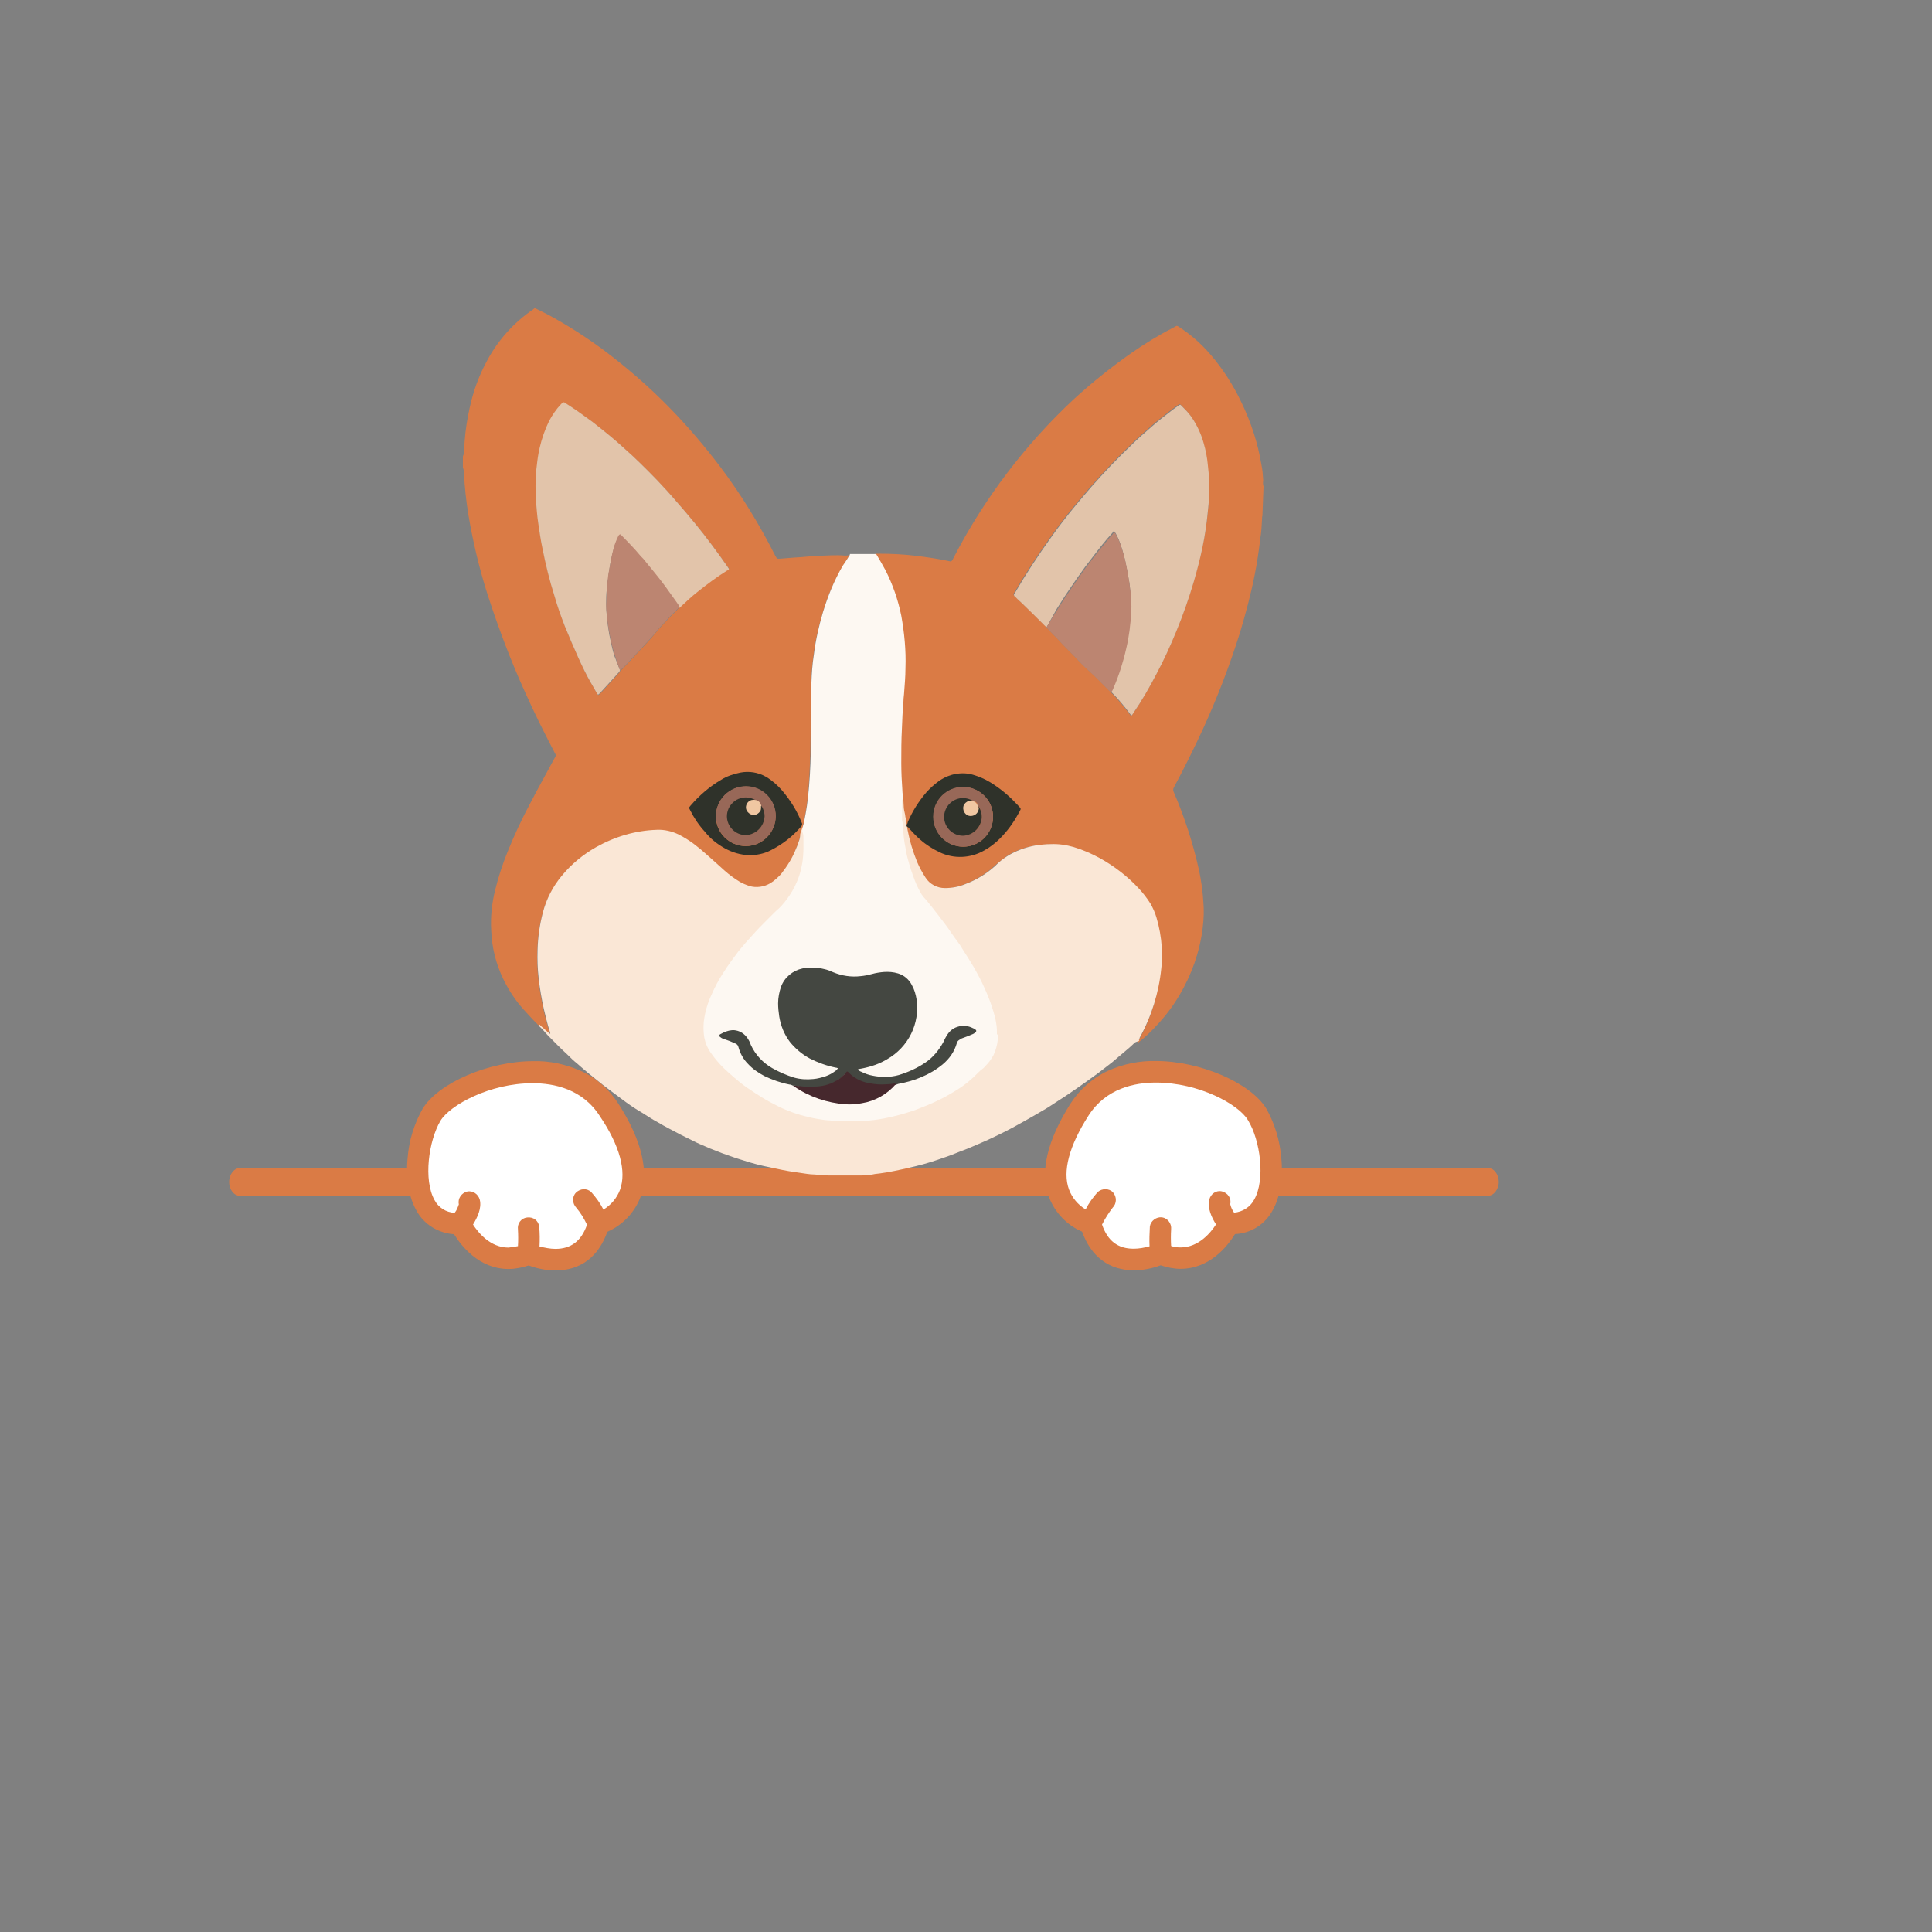 <?xml version="1.0" encoding="utf-8"?>
<!-- Generator: Adobe Illustrator 24.0.0, SVG Export Plug-In . SVG Version: 6.00 Build 0)  -->
<svg version="1.1" id="Layer_1" xmlns="http://www.w3.org/2000/svg" xmlns:xlink="http://www.w3.org/1999/xlink" x="0px" y="0px"
	 viewBox="0 0 1200 1200" style="enable-background:new 0 0 1200 1200;" xml:space="preserve">
<rect x="0" y="0" width="1200" height="1200" fill="#808080" stroke="none"/>
<style type="text/css">
	.st0{fill:#BE9A71;}
	.st1{fill:#D9A993;}
	.st2{fill:#683A32;}
	.st3{fill:#FFFFFF;}
	.st4{fill:#F78C8B;}
	.st5{fill:#1D1D1B;}
	.st6{fill:#FDAC49;}
	.st7{fill:#191919;}
	.st8{fill:#333333;}
	.st9{fill:#14192C;}
	.st10{fill:#3E3D4F;}
	.st11{fill:#A15225;}
	.st12{fill:#895834;}
	.st13{fill:#1A0A14;}
	.st14{fill:#672E28;}
	.st15{fill:#111B1D;}
	.st16{fill:#EBEBEB;}
	.st17{fill:#494859;}
	.st18{fill:#2F2627;}
	.st19{fill:#C7B6AC;}
	.st20{fill:#E2D9D4;}
	.st21{fill:#D6CDCA;}
	.st22{fill:#674043;}
	.st23{fill:#3D3834;}
	.st24{fill:#E4DACE;}
	.st25{fill:#554E46;}
	.st26{fill:#E8E8E8;}
	.st27{fill:#AEE9FA;}
	.st28{fill:#4D4D4D;}
	.st29{fill:#FDFDFD;}
	.st30{fill:#FAAF5E;}
	.st31{fill:#F8FCFC;}
	.st32{fill:#DBCFB5;}
	.st33{fill:#6D6D6D;}
	.st34{fill:#C69C6D;}
	.st35{fill:#F0B965;}
	.st36{fill:#DA7B45;}
	.st37{fill:#FAE7D6;}
	.st38{fill:#FDF8F2;}
	.st39{fill:#E2C4AA;}
	.st40{fill:#BC8571;}
	.st41{fill:#2F322A;}
	.st42{fill:#444741;}
	.st43{fill:#46282D;}
	.st44{fill:#986858;}
	.st45{fill:#F0C7A2;}
	.st46{fill:#FCE9C8;}
	.st47{fill:#808080;}
	.st48{fill:#4E4E4E;}
	.st49{fill:#E8CBA9;}
	.st50{fill:#956B50;}
</style>
<g>
	<path class="st36" d="M924.3,742.7H148.9c-3.7,0-6.6-4-6.6-8.6c0-4.6,3.1-8.6,6.6-8.6h775.4c3.7,0,6.6,4,6.6,8.6
		C930.9,738.7,927.8,742.7,924.3,742.7z"/>
	<path class="st3" d="M378.7,689.2c36.8,57.9-6.8,70.7-6.8,70.7c-9.7,34.3-43.4,18.7-43.4,18.7c-28.4,11.7-42.5-18.9-42.5-18.9
		c-33.7,1.1-29.9-47.5-17.8-67.6C281.2,670.5,351.6,647,378.7,689.2z"/>
	<path class="st36" d="M384.2,685.7c-5.7-9-13.9-16.3-23.8-20.7c-9.2-4-19.1-6.2-29.3-5.9c-27.5,0-59,13.6-68.7,29.7
		c-5.1,9.2-8.4,19.6-9.2,30.2c-1.3,12.8,0.7,24.4,5.3,32.6c4.6,8.8,13.6,14.3,23.5,15c4.4,7,15.4,21.6,33.9,21.6l0,0
		c4.2,0,8.4-0.9,12.5-2.2c5.3,2,11,3.1,16.7,3.1c15.4,0,26.6-8.4,32.1-24c9.5-4.2,16.7-11.7,20.5-21.3
		C403.3,728.2,398.9,708.6,384.2,685.7z M385.1,739c-2,5.3-5.7,9.5-10.3,12.3c-2-4-4.6-7.5-7.5-10.8c-2.6-2.6-6.8-2.4-9.5,0.2
		c-2.6,2.6-2.4,6.8,0.2,9.5c2.6,3.1,4.6,6.4,6.4,10.1l0.2,0.4c-3.5,10.1-9.9,15-19.6,15c-3.3,0-6.6-0.7-9.9-1.5
		c0.2-4.2,0.2-8.1-0.2-12.3c-0.4-3.7-3.7-6.2-7.5-5.7c-3.7,0.4-6.2,3.7-5.7,7.5c0.2,3.5,0.2,7,0,10.3c-2,0.4-4,0.7-5.9,0.9l0,0
		c-11.2,0-18.7-9.2-22-14.3c2.6-4.2,5.5-10.1,4.2-15.4c-0.9-3.5-4.4-5.9-7.9-5.1c-3.5,0.9-5.9,4.4-5.1,7.9c-0.7,2-1.3,3.7-2.6,5.3
		c-5.3-0.2-10.1-3.3-12.5-7.9c-7-12.5-3.7-36.8,3.7-49.3c5.9-9.7,30.6-23.3,57.2-23.3c13.2,0,31,3.5,41.8,20.5
		C385.1,711.7,389.2,727.7,385.1,739L385.1,739z"/>
	<path class="st3" d="M670.3,689.2c-36.8,57.9,6.8,70.7,6.8,70.7c9.7,34.3,43.4,18.7,43.4,18.7c28.4,11.7,42.5-18.9,42.5-18.9
		c33.7,1.1,29.9-47.5,17.8-67.6C767.8,670.5,697.4,647,670.3,689.2z"/>
	<path class="st36" d="M795.8,718.9c-0.9-10.6-4-20.9-9.2-30.2c-9.7-16.1-41.2-29.7-68.7-29.7c-10.1-0.2-20,1.8-29.3,5.9
		c-9.7,4.4-18,11.7-23.8,20.7c-14.5,23.1-19.1,42.5-13.2,58.1c3.7,9.5,11,17.2,20.5,21.3c5.5,15.4,16.7,24,32.1,24
		c5.7,0,11.4-1.1,16.7-3.1c4,1.3,8.1,2.2,12.3,2.2l0,0c18.5,0,29.5-14.5,33.9-21.6c9.9-0.4,18.9-6.2,23.5-15
		C795.1,743.4,797.1,731.7,795.8,718.9z M779,745.1c-2.4,4.6-7.3,7.7-12.5,8.1c-1.1-1.5-2-3.5-2.4-5.3c0.9-3.5-1.5-7-5.1-7.9
		c-3.5-0.9-7,1.5-7.9,5.1c-1.3,5.1,1.5,11.2,4.2,15.4c-3.3,5.1-10.8,14.3-22,14.3l0,0c-2,0-4-0.2-5.9-0.9c-0.2-3.5-0.2-7,0-10.3
		c0.4-3.7-2.2-7-5.7-7.5c-3.5-0.4-7,2.2-7.5,5.7c-0.2,4.2-0.4,8.1-0.2,12.3c-3.3,0.9-6.6,1.5-9.9,1.5c-9.7,0-16.1-4.8-19.6-15
		l0.2-0.4c1.8-3.5,4-7,6.4-10.1c2.6-2.6,2.6-6.8,0.2-9.5c-2.4-2.6-6.8-2.6-9.5-0.2c-2.9,3.3-5.5,6.8-7.5,10.8
		c-4.8-2.9-8.4-7.3-10.3-12.3c-4.2-11.2,0-27.1,12.1-46c10.8-16.9,28.6-20.5,41.8-20.5c26.9,0,51.5,13.6,57.2,23.3
		C782.8,708.1,786.1,732.6,779,745.1z"/>
	<path class="st36" d="M784.8,302.1c-0.4-1.1-0.4-2.4-0.2-3.7c-0.2-3.3-0.4-6.6-1.1-9.7c-2.2-13.4-6.4-26.2-12.3-38.5
		c-5.1-10.8-11.4-20.7-19.1-29.7c-5.5-6.4-11.7-12.1-18.7-16.7c-2.9-1.8-1.8-1.8-4.8-0.2c-9,4.6-17.6,9.9-25.8,15.6
		c-12.5,8.8-24.7,18.5-35.9,28.8c-30.4,28.4-55.7,61.8-74.8,98.8c-0.2,0.7-0.7,1.1-0.9,1.5c-0.2,0.2-0.4,0.4-0.9,0.4l-0.9-0.2
		c-6.8-1.5-13.6-2.4-20.5-3.3c-7.5-0.9-15.2-1.3-22.9-1.3c-0.9,0-1.5,0-2.4,0c2,3.3,4,6.6,5.7,9.9c4.6,9,7.9,18.5,9.9,28.4
		c2.2,10.8,3.1,21.6,2.6,32.6c0,5.5-0.7,10.8-0.9,16.3c-0.2,1.8-0.2,3.7-0.4,5.5c-0.2,5.3-0.4,10.6-0.9,15.8
		c-0.4,7.3-0.4,14.3-0.4,21.6c0,5.7,0.2,11.4,0.7,17.2c0,1.8,0.2,3.5,0.2,5.1c0.2,0.4,0.2,0.7,0.2,1.1c0.4,4.6,1.1,9,1.8,13.6l0,0
		l0,0c0,0.7,0.2,1.3,0.4,2c0,0.4,0,0.9,0.2,1.3c0.2,0.4,0.2,1.1,0.4,1.8c1.3,6.8,3.3,13.2,5.9,19.6c1.5,3.3,3.1,6.6,5.1,9.5
		c2.6,4.2,7.3,6.6,12.1,6.6c4.4,0,8.8-0.9,13-2.6c6.8-2.6,13-6.4,18.3-11.2c2.4-2.2,5.1-4.2,7.7-6.2c5.3-3.3,11-5.5,16.9-6.4
		c3.3-0.7,6.6-0.9,9.9-0.9c4.6,0,9.5,0.4,14.1,1.8c5.7,1.8,11.4,4,16.5,7c8.8,4.8,16.9,11,23.8,18.5c2.9,2.9,5.3,6.2,7.5,9.7
		c1.5,2.6,2.9,5.5,3.7,8.6c1.8,5.9,2.9,12.3,3.3,18.5c0.4,4.8,0.2,9.7-0.2,14.5c-1.5,15.2-5.9,29.7-13.4,42.9
		c-0.2,0.4-0.4,0.7-0.4,1.1c0,0.2,0,0.4,0.2,0.4c4.2-3.3,8.1-7,11.7-11c10.3-11,18-24,23.1-38.3c2.4-7,4.2-14.3,5.1-21.8
		c0.7-5.5,0.9-11,0.4-16.5c-0.4-6.4-1.3-12.8-2.6-19.1c-3.7-16.7-9-33.2-15.8-48.9c-0.4-0.9-0.4-1.8,0-2.6
		c6.4-11.9,12.3-23.8,18-36.1c9-19.6,16.9-40.1,23.3-60.7c3.5-11.7,6.6-23.3,9-35.4c1.5-7.5,2.6-15,3.5-22.7
		c0.7-4.2,0.9-8.4,1.1-12.5c0-0.4,0-1.1,0.2-1.5L784.8,302.1z M751.1,303.2c-0.2,1.8-0.2,3.5-0.2,5.3c0,3.1-0.4,6.2-0.7,9.2
		c-0.7,7.5-1.8,15-3.5,22.4c-1.5,7.3-3.3,14.1-5.3,21.1c-3.1,10.6-6.8,21.1-11,31.3c-3.7,9-7.7,17.8-12.3,26.4
		c-4.4,8.4-9,16.5-14.3,24.2c-1.3,2-1.1,2-2.4,0.2c-3.3-4.4-6.8-8.6-10.6-12.5c-0.4-0.2-0.7-0.7-0.9-1.3c-0.7-0.2-1.1-0.7-1.5-1.1
		c-4-4-7.7-7.9-11.9-11.7c-2.2-2-4.4-4-6.4-6.2c-4.4-4.8-9-9-13.4-13.9c-2-2.2-4.2-4.2-6.2-6.4c-0.4-0.2-0.7-0.7-0.7-1.1
		c-0.7-0.4-1.3-0.9-1.8-1.5c-4.4-4.4-8.8-8.8-13.2-13c-1.3-1.3-2.9-2.6-4.2-4c-0.2-0.2-0.7-0.4-0.9-0.9c-0.2-0.2-0.2-0.4-0.2-0.9
		l0.7-1.1c6.8-11.7,14.3-23.1,22.2-34.1c4.8-6.8,9.9-13.4,15.2-19.8c3.3-4,6.6-7.9,9.9-11.7c7.9-9,16.3-17.8,24.9-26
		c4-4,8.1-7.5,12.3-11.2s8.8-7.3,13.4-10.8c1.3-0.9,2.4-1.8,3.7-2.6c0.9-0.7,0.9-0.7,1.8,0.2c2.2,2.2,4.4,4.4,6.2,7
		c3.3,4.8,5.9,10.3,7.5,16.1c1.3,4.4,2.2,9,2.6,13.6c0.4,3.3,0.7,6.4,0.7,9.7c0,1.1,0,2.4,0.2,3.5
		C751.1,302.3,751.1,302.7,751.1,303.2L751.1,303.2z M508.8,345.2c-5.3,0.2-10.3,0.9-15.4,1.1l-8.8,0.7c-0.4,0-0.9,0-1.5,0
		c-0.2,0-0.4-0.2-0.7-0.4l-0.7-1.1c-9.9-19.6-21.3-38.3-34.6-55.9c-9.5-12.5-19.6-24.4-30.6-35.7c-13-13.4-27.3-25.8-42.3-37
		c-10.8-7.9-22.2-15.2-34.1-21.6c-2.2-1.1-4.4-2.2-6.6-3.3l-1.5-0.7c-0.2,0.4-0.7,0.7-0.9,0.9c-11.9,8.1-21.6,18.9-28.4,31.5
		c-5.1,9.2-8.8,19.4-11,29.7c-1.5,6.8-2.6,13.6-3.1,20.7c-0.2,2-0.2,4-0.4,5.9c0,1.3-0.2,2.4-0.7,3.5v6.6c0.4,1.3,0.7,2.6,0.7,4.2
		c0.4,8.1,1.3,16.5,2.6,24.7c2.9,17.4,7,34.8,12.5,51.7c6.6,20.2,14.1,40.1,22.9,59.4c5.7,12.8,11.9,25.1,18.3,37.4
		c1.1,2,0.9,1.5,0,3.3c-5.1,9.5-10.3,18.7-15.2,28.2c-5.3,9.9-9.9,19.8-14.1,30.2c-3.1,7.7-5.7,15.6-7.7,23.8
		c-2,8.1-2.9,16.5-2.4,24.9c0.4,10.6,2.9,20.7,7.5,30.2c3.5,7.3,8.1,14.1,13.6,20c2.4,2.6,4.8,5.3,7.3,7.7c0.2,0.2,0.4,0.7,0.9,0.9
		c0.4,0.2,0.9,0.7,1.3,1.1l4.8,4.2c0.2,0.2,0.4,0.4,0.9,0.7c0.2,0,0.2,0,0.2-0.2l0,0c0-0.4-0.2-0.9-0.4-1.5
		c-1.3-4.6-2.6-9.2-3.7-14.1c-1.3-6.2-2.4-12.3-3.1-18.5c-0.7-5.9-0.9-11.9-0.7-17.8c0.2-7.9,1.3-15.8,3.3-23.3
		c2.2-8.4,6.2-16.1,11.7-22.7c5.9-7.3,13.2-13.4,21.3-17.8c11.7-6.6,24.7-10.1,37.9-10.8c4.6-0.2,9.2,0.9,13.4,2.9
		c3.3,1.5,6.6,3.5,9.5,5.9c2.9,2.2,5.7,4.6,8.4,7c3.5,3.1,7,6.4,10.6,9.5c2.9,2.6,6.2,5.1,9.5,7c1.8,1.1,3.7,2,5.9,2.6
		c4.4,1.3,9.2,0.7,13.2-1.8c2.4-1.5,4.6-3.5,6.6-5.7c4-4.6,7-9.9,9.2-15.6c1.1-2.9,2.2-5.9,3.1-9c0-0.7,0.2-1.1,0.7-1.5
		c0.2-0.9,0.2-1.8,0.4-2.6c1.3-5.9,2.4-11.9,3.1-18c1.1-9.7,1.5-19.4,1.8-29.1c0.2-8.1,0.2-16.3,0.2-24.4c0-6.2,0-12.3,0.2-18.5
		c0.2-5.7,0.7-11.4,1.5-17.2c1.1-9,3.1-18,5.7-26.6c2.9-10.1,7-19.8,12.3-28.8c1.1-2,2.4-4,3.5-5.7c0.2-0.4,0.7-0.9,0.7-1.5
		c-0.9,0-1.5,0.2-2.4,0.2C519.8,344.6,514.3,345,508.8,345.2z M451.3,354c-6.4,4-12.5,8.6-18.5,13.4c-3.3,2.6-6.4,5.5-9.5,8.4
		c-0.4,0.4-0.9,0.9-1.5,1.3c-0.2,0.4-0.4,0.9-0.9,1.3c-1.3,1.3-2.4,2.6-3.7,3.7c-2.2,2.2-4.2,4.6-6.4,6.8c-2.2,2.2-3.5,4.2-5.3,6.2
		c-0.9,1.1-2,2.2-2.9,3.3c-1.8,2-3.7,4-5.5,5.9c-2.2,2.4-4.6,4.8-7,7.5c-1.1,1.3-2.4,2.4-3.5,3.7c-0.4,0.4-0.9,0.9-1.3,1.1
		c-0.2,0.2-0.2,0.7-0.4,0.9c-0.9,0.9-1.8,2-2.6,2.9l-9.2,10.1l-0.9,0.9c-0.4,0.4-0.7,0.4-1.1-0.2c-1.3-2.4-2.6-4.6-4-7
		c-2.9-5.1-5.3-10.1-7.7-15.4c-2.9-6.4-5.7-13-8.4-19.6c-2.4-6.2-4.6-12.3-6.4-18.7c-3.1-9.7-5.5-19.6-7.5-29.7
		c-1.1-5.1-1.8-10.3-2.6-15.6c-0.4-2.6-0.7-5.3-0.9-7.9c-0.7-6.8-0.9-13.6-0.7-20.2c0-2.4,0.4-5.1,0.7-7.5c0.4-3.7,0.9-7.5,1.8-11.2
		c1.3-5.7,3.3-11.4,5.9-16.7c2-3.7,4.4-7.3,7.3-10.3l0.9-0.9c0.2-0.4,0.9-0.4,1.3-0.2c0.4,0.2,0.9,0.4,1.1,0.7
		c5.5,3.5,10.8,7.3,16.1,11.2c3.7,2.9,7.5,5.9,11,8.8c2.9,2.4,5.7,4.8,8.4,7.3c7.3,6.4,14.1,13.2,20.9,20.2c4.2,4.4,8.4,9,12.3,13.6
		c7.7,8.8,15.2,17.8,22.2,27.3c3.1,4.2,6.2,8.4,9.2,12.8C453.1,353.1,453.1,352.9,451.3,354z"/>
	<path class="st37" d="M721.6,588.4c-0.4-6.2-1.5-12.5-3.3-18.5c-0.9-3.1-2.2-5.9-3.7-8.6c-2.2-3.5-4.6-6.6-7.5-9.7
		c-6.8-7.3-15-13.6-23.8-18.5c-5.3-2.9-10.8-5.3-16.5-7c-4.6-1.3-9.2-2-14.1-1.8c-3.3,0-6.6,0.4-9.9,0.9c-5.9,1.1-11.9,3.3-16.9,6.4
		c-2.9,1.8-5.3,3.7-7.7,6.2c-5.3,4.8-11.4,8.6-18.3,11.2c-4.2,1.8-8.6,2.6-13,2.6c-4.8,0-9.5-2.4-12.1-6.6c-2-3.1-3.7-6.2-5.1-9.5
		c-2.6-6.4-4.6-12.8-5.9-19.6c-0.2-0.9-0.4-1.8-0.4-2.6c-0.2,0-0.2-0.2-0.2-0.4V512c-0.2-0.4-0.2-0.7-0.2-1.1
		c-0.2-0.7-0.2-1.5-0.4-2.2c0,0,0,0,0-0.2c-0.2-0.9-0.4-1.8-0.4-2.4c-0.4-1.8-0.9-3.7-0.9-5.5c-0.2-2.2-0.2-4.2-0.2-6.4
		c-0.4-1.1-0.9-2-1.5-3.1c-3.5-5.5-8.8-9.5-15-11.4c-5.1-1.3-10.6-1.1-15.6,0.7c-4.4-0.2-9,0.9-12.8,3.3l-5.1,4
		c-3.1,3.1-5.3,6.8-6.4,11l-5.3,12.8c-0.9,2-1.5,4-2.2,5.9c-0.2,0.4-0.2,0.9-0.2,1.5s-0.2,1.5-0.4,2.4c-0.7,2-1.3,4-2.2,5.9
		c-2.2,5.7-5.5,10.8-9.2,15.6c-2,2.2-4.2,4.2-6.6,5.7c-4,2.4-8.8,3.1-13.2,1.8c-2-0.7-4-1.5-5.9-2.6c-3.3-2-6.6-4.4-9.5-7
		c-3.5-3.1-7-6.4-10.6-9.5c-2.6-2.4-5.5-4.8-8.4-7c-2.9-2.2-6.2-4.2-9.5-5.9c-4.2-2-8.8-3.1-13.4-2.9c-13.2,0.4-26.2,4.2-37.9,10.8
		c-8.1,4.6-15.4,10.6-21.3,17.8c-5.5,6.6-9.5,14.3-11.7,22.7c-2,7.7-3.1,15.4-3.3,23.3c-0.2,5.9,0,11.9,0.7,17.8
		c0.7,6.2,1.8,12.5,3.1,18.5c1.1,4.6,2.2,9.5,3.7,14.1c0.2,0.4,0.2,0.9,0.4,1.5c0,0.2,0,0.2-0.2,0.2l0,0c-0.2-0.2-0.7-0.4-0.9-0.7
		l-4.8-4.2c-0.4-0.4-0.7-0.9-1.3-1.1c0,0.7,0.2,1.3,0.9,1.8c2,1.8,3.5,4,5.3,5.7c3.7,3.7,7.5,7.7,11.4,11.2c2,2,4,4,6.2,5.7
		c1.3,1.1,2.6,2.4,4,3.5l3.7,3.1l4.6,3.7c2.4,2,4.6,3.7,7,5.5c3.5,2.6,6.8,5.1,10.3,7.7c3.5,2.6,6.8,4.8,10.6,7
		c3.3,2,6.4,4.2,9.7,5.9c2.4,1.5,5.1,2.9,7.5,4.2c4.8,2.6,9.7,5.1,14.7,7.5c2.4,1.3,5.1,2.4,7.7,3.5c1.8,0.9,3.5,1.5,5.3,2.2
		c1.8,0.7,3.3,1.3,5.1,2c4.2,1.5,8.6,3.1,13,4.4c5.5,1.8,11.2,3.3,16.9,4.4c5.1,1.1,10.1,2.2,15.2,2.9c2.4,0.4,5.1,0.7,7.5,1.1
		c1.5,0.2,3.1,0.4,4.8,0.4c2.2,0.2,4.4,0.4,6.6,0.4c0.7-0.2,1.3,0,1.8,0.2h21.3c0.4-0.2,0.9-0.4,1.3-0.2c2.2,0,4.2-0.2,6.4-0.7
		c1.1-0.2,2.2-0.2,3.3-0.4c3.1-0.4,5.9-0.9,8.8-1.5c4.4-0.9,8.6-1.8,13-2.9c6.4-1.5,12.5-3.5,18.7-5.7c4-1.3,7.9-3.1,12.1-4.6
		c2.9-1.1,5.7-2.4,8.8-3.7c5.7-2.4,11.7-5.3,17.2-8.1c4-2,7.7-4.2,11.4-6.2c4.4-2.4,8.8-5.1,13-7.5c2-1.3,4.2-2.6,6.2-4
		c3.3-2.2,6.6-4.2,9.7-6.4c5.5-3.7,11-7.7,16.5-11.7c2.9-2.2,5.9-4.6,8.8-6.8c2.4-2,4.8-4.2,7.3-6.2c2.4-2,4.4-3.7,6.4-5.7
		c0.4-0.4,1.1-0.7,1.8-0.9c0.7,0,1.1-0.4,1.3-0.9c-0.2,0-0.4-0.2-0.2-0.4c0.2-0.4,0.4-0.7,0.4-1.1c7.3-13.2,11.9-28,13.4-42.9
		C721.8,598.1,721.8,593.3,721.6,588.4z"/>
	<path class="st38" d="M619.2,642.3c0-0.4,0-0.9,0-1.1c0-1.3,0-2.6-0.2-4c-0.4-3.1-1.1-6.2-2-9c-1.5-5.1-3.3-9.7-5.5-14.5
		c-2-4.6-4.4-9-6.8-13.2c-2.2-3.7-4.6-7.5-7-11.2c-1.1-2-2.4-3.7-3.7-5.5c-2-2.6-4-5.7-5.7-8.1s-3.7-4.8-5.7-7.5
		c-2.4-3.1-4.8-6.2-7.3-9.2c-1.1-1.1-2-2.2-2.9-3.5c-1.5-2.6-2.9-5.3-4-8.1c-1.8-4.6-3.3-9.2-4.6-14.1c-0.7-2.4-1.1-4.8-1.5-7.3
		c-0.4-2-0.7-3.7-0.9-5.7c-0.2-1.5-0.2-2.9-0.4-4.4c-0.4-2,0-4.2-0.7-6.2v-12.1c0-0.4,0-0.9,0.4-1.3c0-1.8-0.2-3.5-0.2-5.1
		c-0.4-5.7-0.7-11.4-0.7-17.2c0-7.3,0-14.3,0.4-21.6c0.2-5.3,0.4-10.6,0.9-15.8c0-1.8,0.2-3.7,0.4-5.5c0.4-5.5,0.9-10.8,0.9-16.3
		c0.4-10.8-0.7-21.8-2.6-32.4c-2-9.9-5.3-19.4-9.9-28.4c-1.8-3.3-3.7-6.6-5.7-9.9h-16.3c0,0.7-0.4,1.1-0.7,1.5
		c-1.1,2-2.4,3.7-3.7,5.7c-5.3,9-9.2,18.7-12.3,28.8c-2.6,8.8-4.6,17.6-5.7,26.6c-0.9,5.7-1.3,11.4-1.5,17.2
		c-0.2,6.2-0.2,12.3-0.2,18.5c0,8.1,0,16.3-0.2,24.4c-0.2,9.7-0.7,19.4-1.8,29.1c-0.7,6.2-1.8,12.1-3.1,18c-0.2,0.9-0.4,1.8-0.4,2.6
		c0.4,0.9,0.7,1.8,0.7,2.9c0,4.2,0.2,8.4-0.2,12.5c-0.2,2.9-0.7,5.5-1.3,8.1c-1.1,4.8-3.1,9.5-5.5,13.6c-2,3.3-4.2,6.4-6.8,9.2
		c-1.3,1.5-2.9,2.6-4.2,4c-2,2-4,4-5.9,5.9c-2.4,2.4-4.8,4.8-7,7.3c-1.8,2-3.5,4-5.3,5.9c-1.3,1.5-2.6,3.1-4,4.8
		c-3.3,4.4-6.6,8.8-9.5,13.4c-2.9,4.4-5.3,9-7.3,13.6c-1.8,3.7-3.1,7.7-4,11.7c-0.4,1.8-0.7,3.7-0.9,5.5c-0.2,2.9-0.2,5.7,0.2,8.6
		c0.2,1.5,0.7,3.1,1.1,4.6c0.9,2.2,2,4.4,3.5,6.4c2.2,3.1,4.6,5.9,7.3,8.6c1.3,1.3,2.6,2.4,4,3.7c2,1.8,4,3.5,6.2,5.3
		c3.1,2.6,6.6,4.8,9.9,7c2.9,1.8,5.7,3.7,8.8,5.3c3.7,2,7.5,4,11.4,5.5c3.3,1.3,6.6,2.4,10.1,3.3c2.2,0.4,4.2,1.1,6.6,1.5
		c2.4,0.4,5.1,0.9,7.5,1.1c1.3,0,2.6,0.2,4,0.4c1.5,0.2,2.9,0.2,4.4,0.2h8.8c1.5,0,3.1,0,4.6-0.2c0.2,0,0.7,0,0.9,0
		c1.8,0,3.3-0.2,5.1-0.4c2.4-0.2,5.1-0.7,7.5-1.1c4.6-0.9,9-2,13.4-3.3c3.1-0.9,6.4-2,9-3.1c2.9-1.1,5.5-2.2,8.4-3.5
		c2-0.9,4.2-2,6.4-3.1c2.6-1.5,5.3-2.9,7.9-4.6c5.1-3.1,9.5-6.8,13.6-11c0.7-0.7,1.3-1.3,2-1.8c0.9-0.7,1.5-1.1,2.2-2
		c2-2,3.7-4.2,5.1-6.8c2-4.2,2.9-8.6,2.9-13C619.5,642.8,619.5,642.6,619.2,642.3z"/>
	<path class="st39" d="M650.1,389.5c-0.7-0.4-1.3-0.9-1.8-1.5c-4.4-4.4-8.8-8.8-13.2-13c-1.3-1.3-2.9-2.6-4.2-4
		c-0.2-0.2-0.7-0.4-0.9-0.9c-0.2-0.2-0.2-0.4-0.2-0.9l0.7-1.1c6.8-11.7,14.3-23.1,22.2-34.1c4.8-6.8,9.9-13.4,15.2-19.8
		c3.3-4,6.6-7.9,9.9-11.7c7.9-9,16.3-17.8,24.9-26c4-4,8.1-7.5,12.3-11.2c4.2-3.7,8.8-7.3,13.4-10.8c1.3-0.9,2.4-1.8,3.7-2.6
		c0.9-0.7,0.9-0.7,1.8,0.2c2.2,2.2,4.4,4.4,6.2,7c3.3,4.8,5.9,10.3,7.5,16.1c1.3,4.4,2.2,9,2.6,13.6c0.4,3.3,0.7,6.4,0.7,9.7
		c0,1.1,0,2.4,0.2,3.5c0,0.4,0,0.9,0,1.1c-0.2,1.8-0.2,3.5-0.2,5.3c0,3.1-0.4,6.2-0.7,9.2c-0.7,7.5-1.8,15-3.3,22.2
		c-1.5,7.3-3.3,14.1-5.3,21.1c-3.1,10.6-6.8,21.1-11,31.3c-3.7,9-7.7,17.8-12.3,26.4c-4.4,8.4-9,16.5-14.3,24.2
		c-1.3,2-1.1,2-2.4,0.2c-3.3-4.4-6.8-8.6-10.6-12.5c-0.4-0.2-0.7-0.7-0.9-1.3c0.7-0.9,1.1-2,1.5-3.1c3.3-7.7,5.9-15.8,7.7-24
		c1.8-7.5,2.6-15,3.1-22.7c0-0.2,0-0.7,0-0.9c0.2-1.5,0.2-3.3,0-5.1c-0.2-2.2-0.2-4.6-0.4-6.8c-0.2-2.2-0.4-4.4-0.9-6.6
		c-0.7-4-1.3-7.7-2.2-11.7c-1.1-4.6-2.4-9.2-4.2-13.6c-0.7-1.3-1.3-2.9-2.2-4.2c-0.4-0.7-0.9-0.7-1.3,0l-0.2,0.4
		c-1.1,1.3-2.2,2.4-3.3,3.7c-2,2.4-4,4.8-5.9,7.3c-2.6,3.5-5.3,6.8-7.9,10.3c-3.3,4.6-6.6,9.2-9.7,13.9c-2.9,4.2-5.5,8.4-8.1,12.5
		C654,382.6,652,385.9,650.1,389.5z"/>
	<path class="st40" d="M650.1,389.5c2-3.3,4-6.8,6.2-10.1c2.6-4.2,5.3-8.4,8.1-12.5c3.1-4.6,6.4-9.2,9.7-13.9
		c2.6-3.5,5.3-6.8,7.9-10.3c2-2.4,4-4.8,5.9-7.3c1.1-1.3,2.2-2.6,3.3-3.7l0.2-0.4c0.7-0.7,0.9-0.7,1.3,0c0.9,1.3,1.5,2.6,2.2,4.2
		c1.8,4.4,3.1,9,4.2,13.6c0.9,4,1.5,7.7,2.2,11.7c0.4,2.2,0.4,4.4,0.9,6.6c0.4,2.2,0.2,4.6,0.4,6.8c0.2,1.8,0.2,3.3,0,5.1
		c0,0.2,0,0.7,0,0.9c-0.4,7.7-1.3,15.2-3.1,22.7c-1.8,8.1-4.4,16.3-7.7,24c-0.4,1.1-0.9,2.2-1.5,3.1c-0.7-0.2-1.1-0.7-1.5-1.1
		c-4-4-7.7-7.9-11.9-11.7c-2.2-2-4.4-4-6.4-6.2c-4.4-4.8-9-9-13.4-13.9c-2-2.2-4.2-4.2-6.2-6.4C650.5,390.1,650.1,389.9,650.1,389.5
		z"/>
	<path class="st41" d="M563.1,513.1v-0.9c0.4-0.4,0.7-0.9,0.7-1.5c2.9-6.8,6.8-13,11.7-18.7c2.2-2.4,4.6-4.6,7.3-6.6
		c2.4-1.8,5.1-3.1,7.9-4c4.4-1.3,9.2-1.5,13.6-0.2c3.7,1.1,7.3,2.6,10.6,4.6c5.7,3.5,11,7.7,15.8,12.8c0.9,0.9,2,2,2.9,3.1
		c0.4,0.4,0.4,0.9,0.2,1.3c-0.4,0.9-0.9,1.8-1.3,2.4c-3.1,5.7-6.8,10.8-11.4,15.4c-2.9,2.9-6.2,5.5-9.9,7.5
		c-8.4,4.8-18.7,5.3-27.5,1.1c-4.2-2-8.4-4.6-11.9-7.7c-2.6-2.2-4.8-4.6-7-7c-0.2-0.4-0.7-0.9-1.1-1.1l0,0
		C563.3,513.4,563.3,513.4,563.1,513.1L563.1,513.1z M616.8,507.4c0-10.3-8.4-18.5-18.5-18.5c-10.3,0-18.5,8.4-18.5,18.5
		s8.4,18.5,18.5,18.5l0,0C608.5,525.9,616.6,517.8,616.8,507.4L616.8,507.4L616.8,507.4z"/>
	<path class="st39" d="M385.1,416.3c-0.2,0.2-0.2,0.7-0.4,0.9c-0.9,0.9-1.8,2-2.6,2.9l-9.2,10.1l-0.9,0.9c-0.4,0.4-0.7,0.4-1.1-0.2
		c-1.3-2.4-2.6-4.6-4-7c-2.9-5.1-5.3-10.1-7.7-15.4c-2.9-6.4-5.7-13-8.4-19.6c-2.4-6.2-4.6-12.3-6.4-18.7
		c-3.1-9.7-5.5-19.6-7.5-29.7c-1.1-5.1-1.8-10.3-2.6-15.6c-0.4-2.6-0.7-5.3-0.9-7.9c-0.7-6.8-0.9-13.6-0.7-20.2
		c0-2.4,0.4-5.1,0.7-7.5c0.4-3.7,0.9-7.5,1.8-11.2c1.3-5.7,3.3-11.4,5.9-16.7c2-3.7,4.4-7.3,7.3-10.3l0.9-0.9
		c0.2-0.4,0.9-0.4,1.3-0.2s0.9,0.4,1.1,0.7c5.5,3.5,10.8,7.3,16.1,11.2c3.7,2.9,7.5,5.9,11,8.8c2.9,2.4,5.7,4.8,8.4,7.3
		c7.3,6.4,14.1,13.2,20.9,20.2c4.2,4.4,8.4,9,12.3,13.6c7.7,8.8,15.2,17.8,22.2,27.3c3.1,4.2,6.2,8.4,9.2,12.8
		c1.3,1.8,1.3,1.8-0.4,2.6c-6.4,4-12.5,8.6-18.5,13.4c-3.3,2.6-6.4,5.5-9.5,8.4c-0.4,0.4-0.9,0.9-1.5,1.3c-2-3.1-4.2-5.7-6.2-8.8
		c-3.1-4.2-6.2-8.1-9.2-12.1c-2.2-2.9-4.6-5.7-7-8.6c-1.8-2-3.3-4-5.1-5.7c-2.6-3.1-5.5-5.9-8.4-8.8c-0.2-0.2-0.4-0.4-0.7-0.7
		c-0.2-0.2-0.7,0-0.7,0.2l0,0c-0.2,0.2-0.4,0.7-0.7,0.9c-1.3,2.6-2.4,5.5-3.1,8.4c-1.1,4.4-2,8.6-2.6,13c-0.2,2-0.4,4.2-0.9,6.2
		c-0.2,1.5-0.2,2.9-0.4,4.4c-0.4,2.9-0.4,5.9-0.4,8.8c0,2.9,0.2,5.5,0.4,8.4c0.4,3.5,0.9,7.3,1.5,10.8c0.9,4.4,1.8,8.8,3.1,13.2
		C382.6,409.7,383.7,413,385.1,416.3z"/>
	<path class="st40" d="M385.1,416.3c-1.3-3.3-2.4-6.6-3.5-10.1c-1.3-4.4-2.4-8.8-3.1-13.2c-0.7-3.5-1.3-7-1.5-10.8
		c-0.4-2.6-0.7-5.5-0.4-8.4c0.2-2.9,0.2-5.9,0.4-8.8c0.2-1.3,0.2-2.9,0.4-4.4c0.2-2,0.4-4.2,0.9-6.2c0.7-4.4,1.5-8.8,2.6-13
		c0.7-2.9,1.8-5.7,3.1-8.4c0.2-0.4,0.4-0.7,0.7-0.9c0.2-0.2,0.4-0.2,0.7-0.2l0,0c0.2,0.2,0.4,0.4,0.7,0.7c2.9,2.9,5.7,5.9,8.4,8.8
		c1.8,2,3.3,4,5.1,5.7c2.4,2.9,4.6,5.7,7,8.6c3.3,4,6.4,8.1,9.2,12.1c2,2.9,4.2,5.7,6.2,8.8c-0.2,0.4-0.4,0.9-0.9,1.3
		c-1.3,1.3-2.4,2.6-3.7,3.7c-2.2,2.2-4.2,4.6-6.4,6.8c-2.2,2.2-3.5,4.2-5.3,6.2c-0.9,1.1-2,2.2-2.9,3.3c-1.8,2-3.7,4-5.5,5.9
		c-2.2,2.4-4.6,4.8-7,7.5c-1.1,1.3-2.4,2.4-3.5,3.7C385.9,415.6,385.5,416.1,385.1,416.3z"/>
	<path class="st41" d="M465.4,531.2c-5.5-0.2-10.8-1.8-15.4-4.4c-4.6-2.6-8.8-5.9-12.1-10.1c-3.7-4-6.8-8.6-9.2-13.4
		c-0.9-1.8-0.9-1.5,0.2-2.9c5.5-6.4,11.9-11.9,19.1-16.1c3.5-2.2,7.5-3.5,11.7-4.4c5.5-1.1,11.2-0.2,16.1,2.6c3.7,2.2,7,5.1,9.9,8.4
		c5.3,6.2,9.5,13,12.3,20.2c0.4,0.7,0.2,1.3-0.2,2c-5.3,6.4-11.9,11.4-19.4,15.2C474.4,530.3,469.8,531.2,465.4,531.2z M463.2,525.5
		c10.3,0,18.5-8.4,18.5-18.5c0-10.3-8.4-18.5-18.5-18.5c-10.1,0-18.5,8.4-18.5,18.5l0,0C444.5,517.1,452.9,525.5,463.2,525.5
		C463,525.5,463.2,525.5,463.2,525.5z"/>
	<path class="st36" d="M563.1,513.1c0.2,0,0.2,0.2,0.2,0.2l0,0C562.9,513.4,562.9,513.4,563.1,513.1z"/>
	<path class="st42" d="M492.5,674.3c-0.7-0.4-1.5-0.7-2.2-0.7c-5.5-1.1-10.6-2.9-15.6-5.3c-3.7-2-7.3-4.4-10.1-7.5
		c-2.9-2.9-4.8-6.4-5.9-10.3c-0.2-1.1-0.9-2-2-2.4c-1.1-0.4-2.4-1.1-3.5-1.5l-4.2-1.5c-0.7-0.2-1.3-0.7-1.8-1.1
		c-0.4-0.2-0.7-0.9-0.2-1.3c0-0.2,0.2-0.2,0.2-0.2c0.2-0.2,0.4-0.2,0.7-0.4c2-1.1,4.2-2,6.4-2.2c1.3-0.2,2.6,0,4,0.4
		c2.9,0.9,5.1,2.9,6.6,5.5c0.7,1.1,1.1,2.2,1.5,3.3c2.9,6.2,7.5,11,13.2,14.3c4.2,2.4,8.8,4.4,13.6,5.9c4,1.1,7.9,1.3,11.9,0.9
		c2.6-0.2,5.3-0.9,7.9-1.8c2-0.7,4-1.8,5.7-3.1c0.7-0.4,1.3-1.1,1.8-1.8c-0.4-0.2-1.1-0.4-1.5-0.4c-5.5-1.1-11-3.1-16.1-5.7
		c-4.8-2.6-9-6.2-12.3-10.3c-3.5-4.6-5.7-10.1-6.6-15.8c-0.4-2.6-0.7-5.5-0.7-8.1c0-3.5,0.7-7,1.8-10.3c2.2-5.9,7.3-10.1,13.4-11.4
		c4.4-0.9,9-0.7,13.4,0.4c2,0.4,3.7,1.1,5.7,2c5.3,2.2,11.2,3.1,16.9,2.4c2.4-0.2,4.8-0.7,7-1.3c2.4-0.7,5.1-1.1,7.5-1.3
		c2.9-0.2,5.9,0,8.8,0.9c3.7,1.1,6.8,3.7,8.6,7.3c1.5,2.6,2.4,5.7,2.9,8.8c2.2,15-5.1,29.7-18.3,37.2c-4.8,2.9-9.9,4.6-15.4,5.7
		l-2.2,0.4c-0.2,0-0.4,0-0.4,0.2s0,0.2,0.2,0.4c0.4,0.4,1.1,0.9,1.8,1.1c2.2,1.1,4.6,2,7,2.4c5.3,1.1,11,1.1,16.3-0.4
		c5.9-1.8,11.7-4.4,16.7-7.9c4.6-3.1,8.1-7.5,10.8-12.3c0.7-1.3,1.3-2.9,2.2-4.2c1.5-2.6,3.7-4.6,6.6-5.5c2-0.7,4-0.9,6.2-0.4
		c1.5,0.2,2.9,0.9,4.2,1.5c0.2,0.2,0.4,0.2,0.7,0.4c0.9,0.7,0.9,1.3,0,2c-0.4,0.4-0.9,0.7-1.3,0.9c-1.1,0.4-2,0.9-3.1,1.3
		s-2.4,0.9-3.5,1.3c-0.7,0.2-1.3,0.7-2,1.1c-0.7,0.4-1.3,1.1-1.5,2c-1.5,5.3-4.6,9.7-8.8,13.2c-4,3.3-8.4,5.9-13.2,7.9
		c-4.6,2-9.5,3.3-14.3,4.2c-0.7,0.2-1.1,0.4-1.8,0.7c-0.4-0.2-1.1-0.4-1.8-0.2c-1.5,0.2-3.1,0.4-4.8,0.4c-3.3,0.2-6.6,0-9.7-0.7
		c-4-0.7-7.5-2.2-10.8-4.6c-0.7-0.7-1.3-1.3-2.2-2c-0.9-0.7-1.1-0.9-1.8,0c-0.7,0.9-1.5,1.8-2.6,2.6c-1.1,0.9-2.4,1.8-3.7,2.6
		c-4.2,2.2-9,3.5-13.6,3.5h-5.5c-0.7,0-1.3,0-2-0.2C495.8,674.5,494.2,674.3,492.5,674.3z"/>
	<path class="st43" d="M492.5,674.3c1.8,0,3.5,0.2,5.1,0.4c0.7,0,1.3,0.2,2,0.2h5.9c4.8,0,9.5-1.1,13.6-3.5c1.3-0.7,2.6-1.5,3.7-2.6
		c0.9-0.7,1.8-1.5,2.6-2.6c0.7-0.9,0.9-0.9,1.8,0c0.9,0.9,1.3,1.3,2.2,2c3.1,2.4,6.8,4,10.8,4.6c3.3,0.7,6.6,0.9,9.7,0.7
		c1.5,0,3.1-0.2,4.8-0.4c0.7-0.2,1.3-0.2,1.8,0.2c-5.5,6.4-13,10.6-21.1,11.9c-3.3,0.7-6.8,0.9-10.3,0.7c-11.4-0.9-22.4-4.6-31.7-11
		C493.1,674.7,492.7,674.5,492.5,674.3z"/>
	<path class="st44" d="M616.8,507.4c0,10.3-8.4,18.5-18.7,18.5c-10.3,0-18.5-8.4-18.5-18.7c0-10.3,8.4-18.5,18.7-18.5l0,0
		C608.5,488.9,616.8,497.1,616.8,507.4L616.8,507.4z M603,497.1c-0.2-0.2-0.7-0.4-0.9-0.4c-5.9-2-12.5,1.1-14.5,7
		c-2,5.9,1.1,12.5,7,14.5c5.9,2,12.5-1.1,14.5-7c0.9-2.9,0.9-5.9-0.4-8.6c-0.2-0.4-0.4-0.7-0.7-0.9c0-0.2,0-0.4-0.2-0.9
		c-0.4-2-2-3.3-3.7-3.5L603,497.1z"/>
	<path class="st44" d="M463.2,525.5c-10.3,0-18.5-8.4-18.5-18.7c0-10.3,8.4-18.5,18.7-18.5s18.5,8.4,18.5,18.7l0,0
		C481.7,517.3,473.3,525.5,463.2,525.5z M467.4,496.6c-0.4-0.4-1.1-0.9-1.8-0.9c-1.5-0.2-3.3-0.2-4.8,0c-6.2,1.3-10.1,7.5-8.8,13.6
		c1.3,6.2,7.5,10.1,13.6,8.8c6.2-1.3,10.1-7.5,8.8-13.6c-0.2-0.9-0.4-1.8-0.9-2.6c-0.2-0.4-0.4-0.7-0.9-0.7c0-0.2,0-0.2-0.2-0.4
		c-0.2-2.2-2.2-4-4.4-4L467.4,496.6z"/>
	<path class="st41" d="M609.8,507.4c0-6.4-5.3-11.7-11.7-11.7c-6.4,0-11.7,5.3-11.7,11.7c0,6.4,5.3,11.7,11.7,11.7l0,0
		C604.5,518.9,609.6,513.8,609.8,507.4z"/>
	<path class="st45" d="M608,501.7c0,0.7-0.2,1.3-0.4,2c-0.9,2.4-3.7,3.7-6.2,2.9c-2.4-0.9-3.7-3.7-2.9-6.2c0.4-1.3,1.8-2.4,3.1-2.9
		c0.4-0.2,0.9-0.2,1.3-0.2l0.9,0.2c2,0.2,3.3,1.8,3.7,3.5C607.8,501.3,607.8,501.5,608,501.7z"/>
	<path class="st41" d="M474.9,507c0-6.4-5.3-11.7-11.7-11.7c-6.4,0-11.7,5.3-11.7,11.7c0,6.4,5.3,11.7,11.7,11.7l0,0
		C469.6,518.4,474.6,513.4,474.9,507z"/>
	<path class="st45" d="M472.7,501c0,0.7,0,1.5-0.2,2.2c-1.1,2.4-3.7,3.7-6.2,2.6c-1.5-0.7-2.6-2-2.9-3.5c-0.4-2,0.7-4.2,2.6-5.1
		c0.4-0.2,1.1-0.4,1.8-0.4h0.7c2.2,0,4.2,1.8,4.4,4C472.4,500.8,472.4,501,472.7,501z"/>
</g>
</svg>
